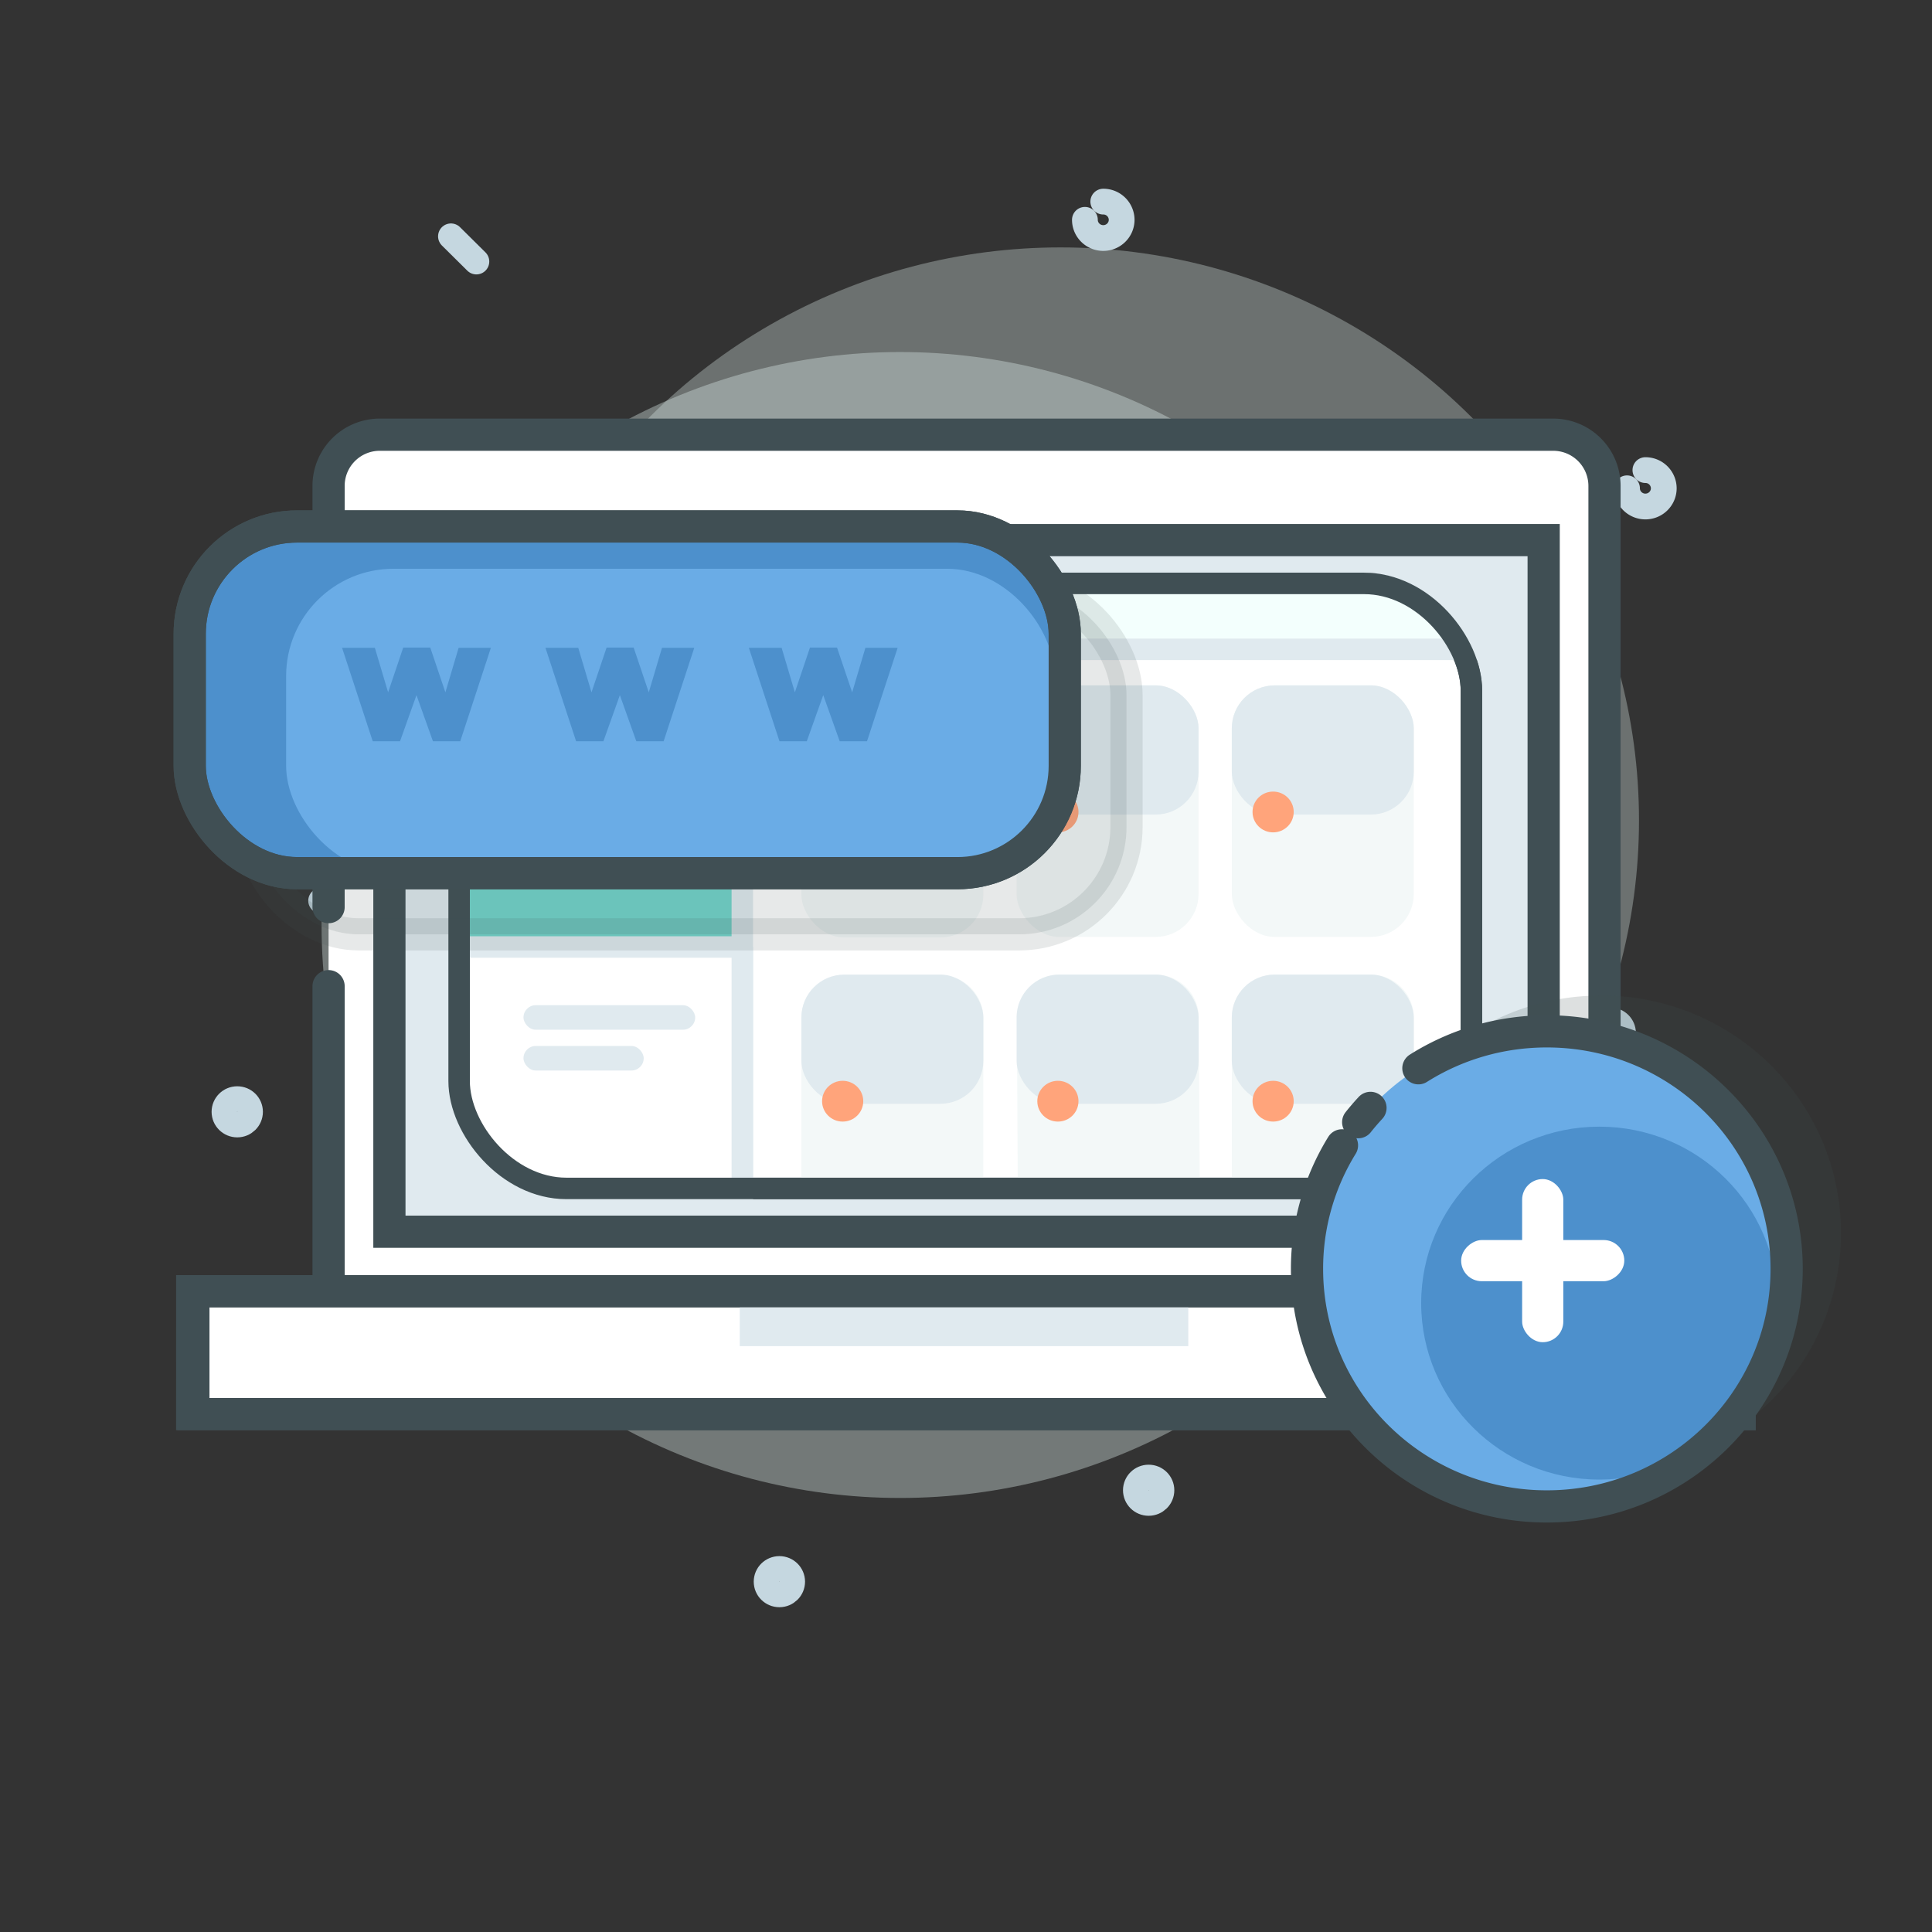 <svg xmlns="http://www.w3.org/2000/svg" width="90" height="90" viewBox="0 0 90 90">
    <rect x="0" y="0" width="90" height="90" fill="#333333" stroke="none"/>
    <title>Artboard</title>
    <g fill="none" fill-rule="evenodd"><path d="M5 6h76.73v76H5z"/>
        <g transform="translate(14.98 11.384)" fill="#DDECEA"><ellipse opacity=".383" cx="26.948" cy="31.706" rx="26.948" ry="26.691"/><ellipse opacity=".336" cx="34.423" cy="26.832" rx="26.948" ry="26.691"/></g>
        <g transform="translate(10.457 9.383)" stroke="#C5D7E0" stroke-width="1.2" stroke-linecap="round"><path d="M11.735 2.8L10.55 1.626m52.095 53.009L61.46 53.46M1.346 16.942l1.453-.83m1.704 16.464l1.453-.831" fill="#DAE2E6"/><path d="M65.336 13.364c0 .468.383.848.856.848s.856-.38.856-.848a.852.852 0 0 0-.856-.848M40.082.857c0 .468.383.848.856.848.472 0 .856-.38.856-.848a.852.852 0 0 0-.856-.848" stroke-linejoin="round"/><ellipse stroke-linejoin="round" cx="64.554" cy="38.74" rx=".595" ry=".59"/><ellipse stroke-linejoin="round" cx="25.85" cy="64.297" rx=".595" ry=".59"/><ellipse stroke-linejoin="round" cx=".595" cy="42.41" rx=".595" ry=".59"/><ellipse stroke-linejoin="round" cx="43.052" cy="60.038" rx=".595" ry=".59"/><ellipse stroke-linejoin="round" cx="32.301" cy="21.702" rx=".595" ry=".59"/></g><path d="M15.306 27.22v-4.591A2.385 2.385 0 0 1 17.7 20.25h54.65a2.388 2.388 0 0 1 2.394 2.376V60.15H15.306V45.94m0-3.683V30.856" stroke="#404F54" stroke-width="1.5" stroke-linecap="round" fill="#FFF"/><path stroke="#404F54" stroke-width="1.5" stroke-linecap="round" fill="#E0EAEF" d="M18.14 25.16h53.77v32.217H18.14z"/>
        <g transform="translate(21.032 26.9)"><rect stroke="#404F54" stroke-linecap="round" fill="#FFF" x=".356" y=".277" width="47.156" height="28.184" rx="5"/><rect stroke-linecap="round" fill="#F3F8F8" x="16.299" y="5.052" width="8.477" height="11.719" rx="2"/><path d="M16.299 20.53a2 2 0 0 1 2.009-2.004h4.459c1.11 0 2.009.892 2.009 2.003v7.668h-8.477v-7.668z" stroke-linecap="round" fill="#F3F8F8"/><rect stroke-linecap="round" fill="#F3F8F8" x="26.325" y="5.027" width="8.477" height="11.719" rx="2"/><path d="M26.336 20.492a1.982 1.982 0 0 1 1.998-1.992h4.459c1.11 0 2.014.898 2.02 1.992l.043 7.739H26.38l-.043-7.739z" stroke-linecap="round" fill="#F3F8F8"/><rect stroke-linecap="round" fill="#F3F8F8" x="36.35" y="5.027" width="8.477" height="11.719" rx="2"/><path d="M36.35 20.492c0-1.1.892-1.992 2.01-1.992h4.459c1.11 0 2.009.897 2.009 1.992v7.735H36.35v-7.735z" stroke-linecap="round" fill="#F3F8F8"/><rect stroke-linecap="round" fill="#E0EAEF" x="16.299" y="5.027" width="8.477" height="6.019" rx="2"/><rect stroke-linecap="round" fill="#E0EAEF" x="16.299" y="18.5" width="8.477" height="6.019" rx="2"/><rect stroke-linecap="round" fill="#E0EAEF" x="26.325" y="5.027" width="8.477" height="6.019" rx="2"/><rect stroke-linecap="round" fill="#E0EAEF" x="26.325" y="18.5" width="8.477" height="6.019" rx="2"/><rect stroke-linecap="round" fill="#E0EAEF" x="36.35" y="5.027" width="8.477" height="6.019" rx="2"/><rect stroke-linecap="round" fill="#E0EAEF" x="36.35" y="18.5" width="8.477" height="6.019" rx="2"/><ellipse fill="#FFA47B" cx="18.223" cy="10.925" rx=".959" ry=".95"/><ellipse fill="#FFA47B" cx="18.223" cy="24.398" rx=".959" ry=".95"/><ellipse fill="#FFA47B" cx="28.249" cy="10.925" rx=".959" ry=".95"/><ellipse fill="#FFA47B" cx="28.249" cy="24.398" rx=".959" ry=".95"/><ellipse fill="#FFA47B" cx="38.275" cy="10.925" rx=".959" ry=".95"/><ellipse fill="#FFA47B" cx="38.275" cy="24.398" rx=".959" ry=".95"/><path d="M13.55.277H5.114c-2.763 0-5 2.24-5 5.006v18.17a5 5 0 0 0 5 5.007h8.434V.277z" stroke="#E0EAEF" stroke-linecap="round" fill="#71D5CA"/><path d="M13.55 17.216H.114v6.715a4.997 4.997 0 0 0 5 5.004h8.434V17.216z" stroke="#E0EAEF" stroke-linecap="round" fill="#FFF"/><rect fill="#E0EAEF" x="3.354" y="19.925" width="7.998" height="1.144" rx=".572"/><rect fill="#E0EAEF" x="3.354" y="21.825" width="5.6" height="1.144" rx=".572"/>
            <g transform="translate(2.874 6.293)"><ellipse fill="#FFF" cx="3.897" cy="3.753" rx="3.772" ry="3.736"/><ellipse fill="#FFF" cx="4.425" cy="4.276" rx="3.772" ry="3.736"/><ellipse stroke="#404F54" stroke-width=".825" stroke-linecap="round" cx="3.897" cy="3.753" rx="3.772" ry="3.736"/>
                <g transform="translate(1.953 .902)"><ellipse stroke="#404F54" stroke-width=".55" stroke-linecap="round" fill="#F5F6F7" cx=".41" cy="3.347" rx=".364" ry=".359"/><ellipse stroke="#404F54" stroke-width=".55" stroke-linecap="round" fill="#F5F6F7" cx="3.583" cy="3.347" rx=".364" ry=".359"/><rect stroke="#404F54" stroke-width=".55" stroke-linecap="round" fill="#FF8F5C" x=".53" y="3.987" width="2.929" height="1.24" rx=".62"/><ellipse stroke="#404F54" stroke-width=".55" fill="#FFA47B" cx="2.03" cy=".815" rx=".734" ry=".727"/><path d="M2.728.59a.73.73 0 0 1-.698.952.735.735 0 0 1-.48-.176.73.73 0 0 1 .698-.952c.184 0 .351.066.48.176z" fill="#FF8F5C"/><ellipse stroke="#404F54" stroke-width=".55" cx="2.03" cy=".815" rx=".734" ry=".727"/><rect stroke="#404F54" stroke-width=".55" stroke-linecap="round" fill="#F5F6F7" x="1.644" y="4.412" width=".702" height="1.24" rx=".351"/><rect stroke="#404F54" stroke-width=".55" stroke-linecap="round" fill="#FFF" x=".53" y="1.153" width="2.929" height="3.856" rx="1.465"/><path stroke="#404F54" stroke-width=".5" stroke-linecap="round" stroke-linejoin="round" d="M1.863 3.494v.411h.122"/><path d="M1.725 4.21c0 .133.109.24.243.24a.242.242 0 0 0 .243-.24" stroke="#FF8F5C" stroke-width=".55" stroke-linecap="round" fill="#F5F6F7"/><path d="M1.536 1.225A1.457 1.457 0 0 0 .53 2.611v.465l1.252-.272c.738-.159 1.029-.402 1.029-.402s.138.354.24.534c.086.154.302.38.302.38V2.87s.046.017.106.022v-.28c0-.62-.39-1.152-.94-1.362-.266-.035-.574-.025-.928-.025l-.055.001z" fill="#DAE2E6"/><path d="M2.79 3.531a.169.169 0 0 0-.17-.168.169.169 0 0 0-.17.168m-.907 0a.169.169 0 0 0-.17-.168.169.169 0 0 0-.17.168" stroke="#404F54" stroke-width=".5" stroke-linecap="round" fill="#F5F6F7"/><path d="M1.653 3.096a.278.278 0 0 0-.28-.275.278.278 0 0 0-.28.275m1.767 0a.278.278 0 0 0-.28-.275.278.278 0 0 0-.28.275" stroke="#404F54" stroke-width=".5" stroke-linecap="round"/><path
                    d="M2.891 2.046s-.362.299-1.1.458c-.738.159-1.243.237-1.243.237l-.035.338H.198s-.142-.973.102-1.4C.543 1.254.934.9 1.59.9c.657 0 1.154-.035 1.522.247.369.282.612.793.612 1.161v.739h-.268s-.257-.276-.344-.43c-.101-.18-.222-.57-.222-.57z"
                    stroke="#404F54"
                    stroke-width=".55"
                    fill="#FFA47B"/><path d="M.57 2.738c.103-.017.572-.094 1.22-.234.739-.16 1.101-.458 1.101-.458s.12.39.222.57c.043.075.126.18.2.266v-.54c0-.283-.188-.676-.47-.893-.284-.217-.666-.19-1.171-.19s-.806.273-.993.6c-.089.156-.111.53-.11.879z" fill="#FF8F5C"/><path
                    d="M2.891 2.046s-.362.299-1.1.458c-.738.159-1.243.237-1.243.237L.52 3.08H.198S.056 2.107.3 1.68C.543 1.254.934.9 1.59.9c.657 0 1.154-.035 1.522.247.369.282.612.793.612 1.161v.739h-.268s-.257-.276-.344-.43c-.101-.18-.222-.57-.222-.57z"
                    stroke="#404F54"
                    stroke-width=".55"/><path d="M2.891 2.372s-.362.299-1.1.458c-.738.159-1.243.237-1.243.237l-.027.338H.198s-.142-.973.102-1.4c.243-.426.634-.78 1.291-.78.657 0 1.154-.035 1.522.247.369.282.612.793.612 1.161v.739h-.268s-.257-.276-.344-.43c-.101-.18-.222-.57-.222-.57z"/></g>
            </g><path d="M.86 3.35A5 5 0 0 1 5.472.276H42.51a4.998 4.998 0 0 1 4.615 3.072H.86z" stroke="#E0EAEF" stroke-linecap="round" fill="#F3FFFD"/><rect stroke="#404F54" stroke-linecap="round" x=".356" y=".277" width="47.156" height="28.184" rx="5"/></g><path stroke="#404F54" stroke-width="1.5" stroke-linecap="round" fill="#FFF" d="M8.953 65.874h72.08V60.15H8.954z"/><path fill="#E0EAEF" d="M34.46 62.708h20.895V60.15H34.46z"/><path stroke="#404F54" stroke-width="1.5" stroke-linecap="round" d="M9.008 65.874H81.04V60.15H9.008z"/>
        <g transform="translate(60.836 46.375)"><ellipse fill="#404F54" opacity=".177" cx="13.751" cy="11.066" rx="11.172" ry="11.066"/><ellipse fill="#6aace6" cx="11.221" cy="12.736" rx="11.172" ry="11.066"/><ellipse fill="#4d90cc" cx="13.667" cy="14.329" rx="8.299" ry="8.22"/><path
            d="M1.678 6.98A10.936 10.936 0 0 0 .05 12.735C.05 18.847 5.051 23.8 11.221 23.8c6.17 0 11.172-4.954 11.172-11.065 0-6.112-5.002-11.066-11.172-11.066-2.2 0-4.253.63-5.983 1.72M3.006 5.235c-.199.215-.39.436-.572.666"
            stroke="#404F54"
            stroke-width="1.5"
            stroke-linecap="round"/><rect fill="#FFF" x="10.071" y="8.55" width="1.918" height="7.6" rx=".959"/><rect fill="#FFF" transform="rotate(90 11.03 12.35)" x="10.071" y="8.55" width="1.918" height="7.6" rx=".959"/></g>
        <g transform="translate(8.837 24.525)"><rect stroke="#404F54" stroke-width="1.5" stroke-linecap="round" fill="#404F54" opacity=".128" x="2.877" y="2.85" width="40.763" height="16.15" rx="5"/><rect stroke="#404F54" stroke-width="1.5" stroke-linecap="round" fill="#4d90cc" width="40.763" height="16.15" rx="5"/><rect fill="#6aace6" x="4.492" y="1.97" width="35.791" height="14.18" rx="5"/><rect stroke="#404F54" stroke-width="1.5" stroke-linecap="round" width="40.763" height="16.15" rx="5"/><path
            d="M8.526 10.006h1.272l.766-2.149.767 2.149h1.272l1.428-4.354h-1.503l-.617 2.075-.705-2.087H9.947l-.704 2.087-.618-2.075H7.098l1.428 4.354zm9.474 0h1.272l.767-2.149.766 2.149h1.272l1.428-4.354h-1.503l-.617 2.075-.704-2.087h-1.26l-.704 2.087-.617-2.075h-1.528L18 10.006zm9.474 0h1.272l.767-2.149.767 2.149h1.272l1.427-4.354h-1.502l-.617 2.075-.705-2.087h-1.26l-.704 2.087-.617-2.075h-1.527l1.427 4.354z"
            fill="#4d90cc"/></g>
    </g><div
        xmlns=""
        id="screen-shader"
        style="&#10;            transition: opacity 0.1s ease 0s; &#10;            z-index: 2147483647;&#10;            margin: 0; &#10;            border-radius: 0; &#10;            padding: 0; &#10;            background: #fac563; &#10;            pointer-events: none; &#10;            position: fixed; &#10;            top: -10%; &#10;            right: -10%; &#10;            width: 120%; &#10;            height: 120%; &#10;            opacity: 0.584;&#10;            mix-blend-mode: multiply; &#10;            display: none;&#10;        "/></svg>
